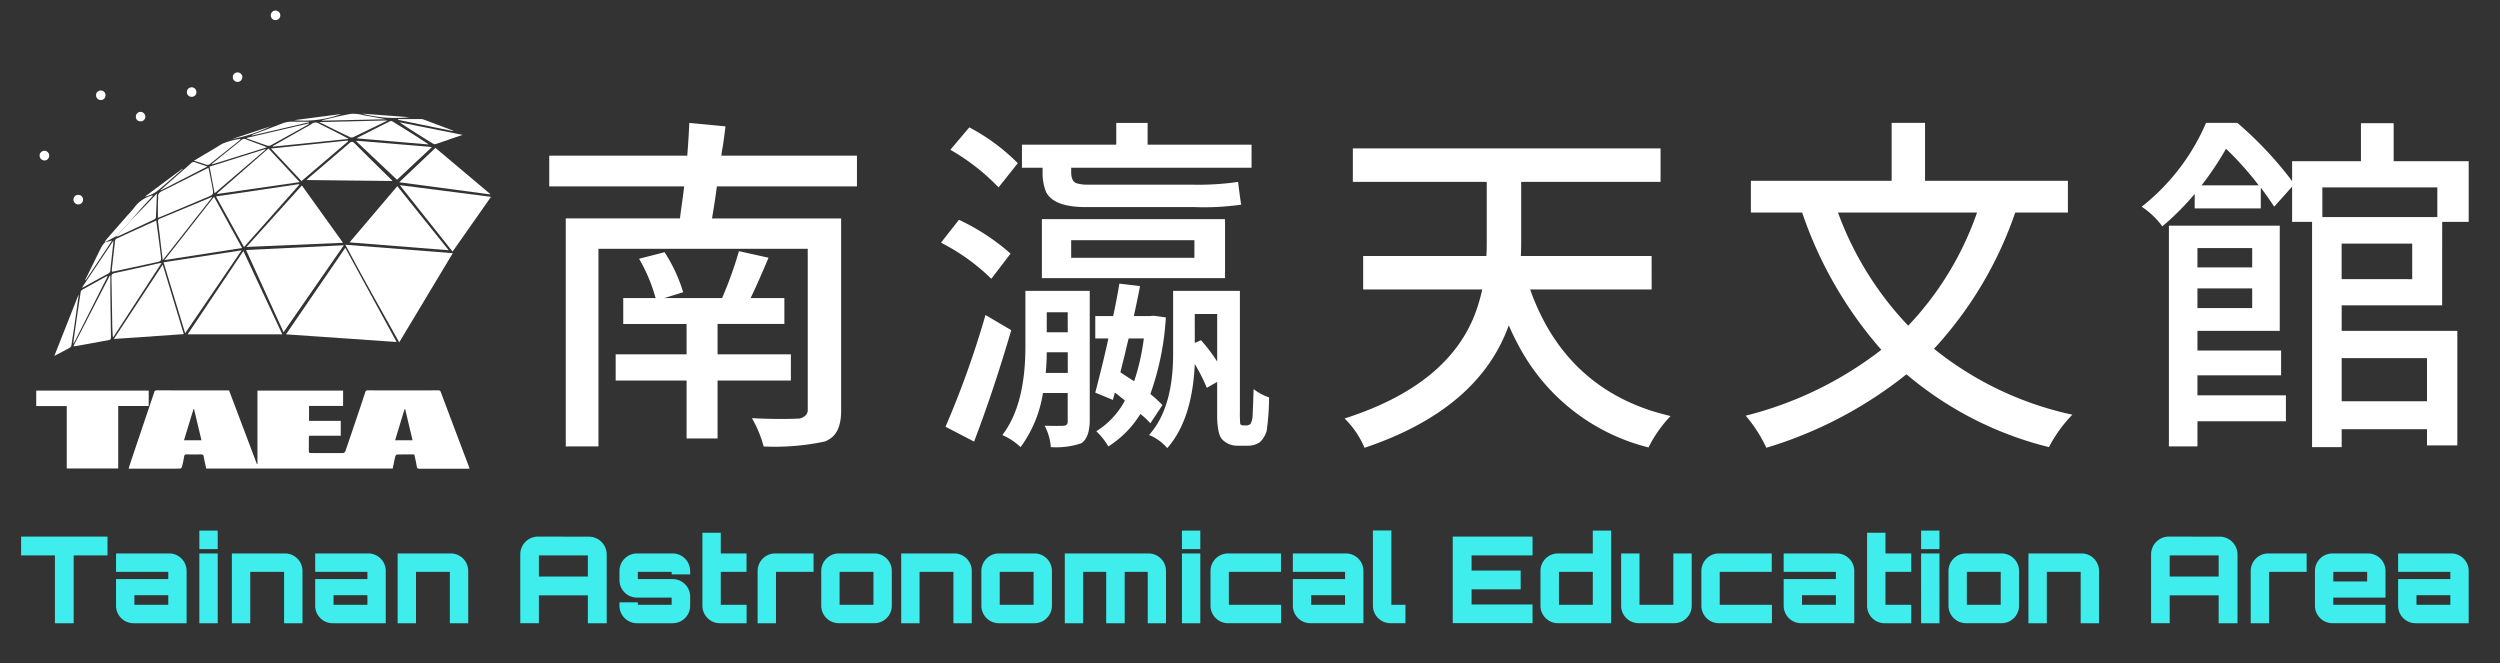 <svg id="Logo-B" xmlns="http://www.w3.org/2000/svg" width="309" height="82" viewBox="0 0 309 82">
  <rect x="0" y="0" width="309" height="82" fill="#333333" stroke="none"/>
  <rect id="矩形_49980" data-name="矩形 49980" width="309" height="82" transform="translate(0 0)" fill="#fff" opacity="0"/>
  <g id="组_94053" data-name="组 94053" transform="translate(2 0)">
    <g id="组_88721" data-name="组 88721" transform="translate(0 0)">
      <rect id="矩形_49595" data-name="矩形 49595" width="59.23" height="59.23" fill="#fff" opacity="0"/>
      <g id="组_88720" data-name="组 88720" transform="translate(2.479 1.304)">
        <path id="路径_160354" data-name="路径 160354" d="M118.436,128.826v1.9h-4.209v1.842h3.92v1.842h-3.895a.959.959,0,0,0-.049.194c0,.561,0,1.123-.005,1.684,0,.162.033.258.225.258,1.348,0,2.7.01,4.045,0,.089,0,.219-.14.255-.241.5-1.453.992-2.909,1.482-4.365.324-.959.648-1.919.961-2.882a.315.315,0,0,1,.358-.259q4.322.011,8.642,0c.158,0,.271.01.341.2q1.753,4.67,3.519,9.333a.936.936,0,0,1,.028.153H132.6c-1.566,0-3.132,0-4.7,0-.215,0-.325-.037-.361-.285-.069-.485-.189-.96-.3-1.481-.723,0-1.44-.008-2.156.01-.07,0-.176.152-.2.249-.115.487-.209.979-.313,1.484H101.514c-.1-.494-.219-.969-.3-1.449-.037-.225-.118-.307-.35-.3q-.874.022-1.749,0c-.217-.005-.3.066-.331.28-.066.418-.154.833-.26,1.242-.026.1-.159.237-.244.237-2.1.014-4.2.01-6.359.01.136-.42.255-.806.384-1.19q1.38-4.092,2.763-8.184c.054-.161.076-.312.322-.311,2.972.009,5.944.006,8.951.006l3.441,9.108.07-.015v-9.07Zm7.676,2.312-.078-.022c-.388,1.277-.775,2.553-1.171,3.855h2.158c-.307-1.294-.608-2.563-.909-3.833m-25.182,3.833c-.312-1.315-.614-2.582-.914-3.85l-.067-.013c-.391,1.28-.782,2.559-1.179,3.863Z" transform="translate(-80.508 -81.855)" fill="#fff"/>
        <path id="路径_160355" data-name="路径 160355" d="M144.231,93.736l13.275,1.044L150.889,105.8c-2.245-4.024-4.493-7.969-6.658-12.061" transform="translate(-106.024 -64.79)" fill="#fff"/>
        <path id="路径_160356" data-name="路径 160356" d="M137.233,94.474c2.122,3.895,4.209,7.726,6.343,11.64l-13.673-.945,7.33-10.695" transform="translate(-99.035 -65.149)" fill="#fff"/>
        <path id="路径_160357" data-name="路径 160357" d="M83.537,128.859v1.907H79.769v7.718H73.408v-7.712H69.637v-1.913Z" transform="translate(-69.637 -81.885)" fill="#fff"/>
        <path id="路径_160358" data-name="路径 160358" d="M132.358,93.851,124.905,104.6l-4.636-10.157,12.089-.588" transform="translate(-94.335 -64.846)" fill="#fff"/>
        <path id="路径_160359" data-name="路径 160359" d="M113.057,95.246c1.621,3.466,3.211,6.869,4.813,10.3H106.165l6.892-10.3" transform="translate(-87.455 -65.525)" fill="#fff"/>
        <path id="路径_160360" data-name="路径 160360" d="M157.5,87.551l-12.253-.971,5.9-6.946c2.114,2.635,4.2,5.234,6.353,7.917" transform="translate(-106.52 -57.926)" fill="#fff"/>
        <path id="路径_160361" data-name="路径 160361" d="M110.007,95.078l-6.979,10.247-2.673-8.769,9.652-1.478" transform="translate(-84.621 -65.443)" fill="#fff"/>
        <path id="路径_160362" data-name="路径 160362" d="M127.216,79.46l5.084,7.085-11.93.515,6.846-7.6" transform="translate(-94.384 -57.842)" fill="#fff"/>
        <path id="路径_160363" data-name="路径 160363" d="M163.9,87.6l-6.52-8.21,11.27,1.444L163.9,87.6" transform="translate(-112.44 -57.808)" fill="#fff"/>
        <path id="路径_160364" data-name="路径 160364" d="M97.007,107.116l-8.645.6L94.4,98.528l2.606,8.588" transform="translate(-78.771 -67.122)" fill="#fff"/>
        <path id="路径_160365" data-name="路径 160365" d="M123.312,79.212l-6.835,7.707-3.461-6.257,10.251-1.523.046.073" transform="translate(-90.797 -57.685)" fill="#fff"/>
        <path id="路径_160366" data-name="路径 160366" d="M100.576,90.014l6.127-7.82,3.466,6.326-9.593,1.494" transform="translate(-84.729 -59.172)" fill="#fff"/>
        <path id="路径_160367" data-name="路径 160367" d="M168.429,76.159l-11.207-1.5,4.484-4.246,6.77,5.7-.048.05" transform="translate(-112.361 -53.437)" fill="#fff"/>
        <path id="路径_160368" data-name="路径 160368" d="M145.481,73.79l-10.6-.118c.106-.111.164-.183.233-.241,1.687-1.44,3.38-2.874,5.059-4.324.254-.219.394-.218.636.025,1.518,1.523,3.055,3.027,4.585,4.538a1.082,1.082,0,0,1,.086.12" transform="translate(-101.464 -52.724)" fill="#fff"/>
        <path id="路径_160369" data-name="路径 160369" d="M93.36,87.9c.194,1.468.393,2.881.564,4.3.088.722.067.729-.654.885-1.78.386-3.561.767-5.366,1.156a.769.769,0,0,1-.04-.2c.134-1.226.269-2.452.415-3.677a.338.338,0,0,1,.169-.223c1.617-.742,3.237-1.477,4.912-2.237" transform="translate(-78.528 -61.951)" fill="#fff"/>
        <path id="路径_160370" data-name="路径 160370" d="M87.962,107.252c-.022-.384-.057-.768-.065-1.153-.037-2.072-.06-4.144-.106-6.216-.007-.324.092-.446.415-.514,1.827-.386,3.649-.8,5.473-1.207.076-.017.157-.017.305-.032l-5.953,9.141-.07-.018" transform="translate(-78.493 -66.928)" fill="#fff"/>
        <path id="路径_160371" data-name="路径 160371" d="M119.627,70.56l3.858,4.153L113.3,76.18c-.011-.021-.021-.043-.031-.064l6.353-5.556" transform="translate(-90.923 -53.51)" fill="#fff"/>
        <path id="路径_160372" data-name="路径 160372" d="M105.252,75.219c.169.847.338,1.638.48,2.434.156.87.144.87-.68,1.215q-2.857,1.2-5.714,2.4c-.1.043-.207.079-.341.13,0-.671,0-1.307,0-1.943a5,5,0,0,0,.033-.614c-.049-.394.128-.577.469-.745,1.743-.856,3.472-1.743,5.207-2.617.161-.082.326-.158.544-.263" transform="translate(-83.958 -55.777)" fill="#fff"/>
        <path id="路径_160373" data-name="路径 160373" d="M130.052,73.657l-3.774-4.027,9.5-.988c.014.031.028.063.043.094l-5.773,4.92" transform="translate(-97.266 -52.577)" fill="#fff"/>
        <path id="路径_160374" data-name="路径 160374" d="M156.219,69.469,151.9,73.511l-5.035-4.749c.01-.024.02-.049.031-.073l9.324.78" transform="translate(-107.308 -52.599)" fill="#fff"/>
        <path id="路径_160375" data-name="路径 160375" d="M78.606,109.886c1.511-2.93,3-5.828,4.5-8.726l.069.015c0,.738-.007,1.477,0,2.215q.028,2.678.073,5.355c0,.228-.046.356-.3.4-1.357.24-2.711.493-4.067.738a1.769,1.769,0,0,1-.278,0" transform="translate(-74.012 -68.403)" fill="#fff"/>
        <path id="路径_160376" data-name="路径 160376" d="M105.7,82.3c-2.011,2.56-4.023,5.118-6.093,7.751-.074-.585-.139-1.086-.2-1.588-.126-1.055-.237-2.111-.382-3.162-.031-.225.028-.3.214-.377q3.209-1.33,6.414-2.668l.047.045" transform="translate(-83.968 -59.201)" fill="#fff"/>
        <path id="路径_160377" data-name="路径 160377" d="M111.462,72.87l6.877-2.162.038.068-6.293,5.389-.622-3.294" transform="translate(-90.039 -53.582)" fill="#fff"/>
        <path id="路径_160378" data-name="路径 160378" d="M126.7,67.216l3.99-2.263a7.738,7.738,0,0,0,.829-.48.75.75,0,0,1,.9-.038c1.218.625,2.451,1.22,3.679,1.889l-9.382.96c0-.023-.01-.046-.015-.069" transform="translate(-97.471 -50.465)" fill="#fff"/>
        <path id="路径_160379" data-name="路径 160379" d="M147.1,66.02c1.344-.681,2.687-1.364,4.034-2.039a.344.344,0,0,1,.281-.009c1.516.929,3.026,1.868,4.52,2.87l-8.835-.75V66.02" transform="translate(-107.424 -50.29)" fill="#fff"/>
        <path id="路径_160380" data-name="路径 160380" d="M82.832,101.3l-4.189,8.294-.063-.015c.078-.578.15-1.157.234-1.734q.332-2.287.678-4.573a.41.41,0,0,1,.163-.268c1.014-.574,2.033-1.137,3.053-1.7.016-.009.042,0,.124,0" transform="translate(-73.999 -68.47)" fill="#fff"/>
        <path id="路径_160381" data-name="路径 160381" d="M146.373,63.8c-.648.318-1.247.614-1.848.906-.78.38-1.557.764-2.342,1.132a.567.567,0,0,1-.41.054c-1.272-.608-2.535-1.235-3.869-1.89l8.469-.2" transform="translate(-102.937 -50.219)" fill="#fff"/>
        <path id="路径_160382" data-name="路径 160382" d="M90.875,84.613c.6-.609,1.207-1.214,1.8-1.827.427-.439.842-.89,1.324-1.4-.041,1.06-.074,2.026-.127,2.991,0,.081-.123.184-.213.227q-2.217,1.04-4.441,2.064a.827.827,0,0,1-.215.037.13.13,0,0,1,0-.034.153.153,0,0,1,.016-.028l.882-.949.935-1.007.038-.073" transform="translate(-79.084 -58.778)" fill="#fff"/>
        <path id="路径_160383" data-name="路径 160383" d="M165.1,65.807c-1.166.4-2.241.776-3.321,1.139a.377.377,0,0,1-.285-.029c-1.4-.858-2.8-1.725-4.177-2.663l7.783,1.553" transform="translate(-112.407 -50.441)" fill="#fff"/>
        <path id="路径_160384" data-name="路径 160384" d="M118.8,69.284l-6.809,2.124-.027-.046c.562-.456,1.123-.914,1.687-1.367.667-.537,1.342-1.065,2-1.608a.481.481,0,0,1,.554-.087c.73.291,1.472.55,2.209.823.1.037.2.085.381.161" transform="translate(-90.283 -52.385)" fill="#fff"/>
        <path id="路径_160385" data-name="路径 160385" d="M120.436,66.308l7.665-1.787.03.066c-.187.108-.372.219-.561.324-1.386.771-2.769,1.544-4.159,2.308a.545.545,0,0,1-.38.069c-.872-.294-1.737-.608-2.6-.916l.009-.064" transform="translate(-94.412 -50.571)" fill="#fff"/>
        <path id="路径_160386" data-name="路径 160386" d="M80.716,98.5C82,96.587,83.281,94.674,84.6,92.7c-.14,1.283-.278,2.485-.4,3.688a.435.435,0,0,1-.25.4c-1.065.574-2.124,1.162-3.185,1.745l-.055-.034" transform="translate(-75.041 -64.286)" fill="#fff"/>
        <path id="路径_160387" data-name="路径 160387" d="M77.008,105.884c-.118.854-.232,1.707-.355,2.56-.172,1.2-.348,2.392-.534,3.587a.494.494,0,0,1-.183.327c-.606.34-1.225.656-1.933,1.03,1.013-2.564,1.991-5.04,2.969-7.516l.037.011" transform="translate(-71.766 -70.697)" fill="#fff"/>
        <path id="路径_160388" data-name="路径 160388" d="M107.691,70.948c1.209-.722,2.339-1.369,3.439-2.063a8.4,8.4,0,0,1,2.271-.63l.04.08c-.19.156-.376.315-.569.469-1.047.833-2.1,1.659-3.14,2.5a.539.539,0,0,1-.59.114c-.446-.164-.9-.294-1.452-.468" transform="translate(-88.2 -52.388)" fill="#fff"/>
        <path id="路径_160389" data-name="路径 160389" d="M89.532,84.859l-.038.073-.935,1.007-.882.949q-.543.29-1.087.583c-.115.062-.227.13-.34.195l.008-.009c.015-.072.007-.165.049-.214q1.382-1.592,2.772-3.173a9.8,9.8,0,0,0,.806-.933,3.947,3.947,0,0,1,2.1-1.432.219.219,0,0,1,.185.013c-.486.524-.978,1.043-1.455,1.574-.4.448-.792.911-1.187,1.367" transform="translate(-77.741 -59.024)" fill="#fff"/>
        <path id="路径_160390" data-name="路径 160390" d="M99.632,77.286c.577-.51,1.152-1.021,1.731-1.529.686-.6,1.379-1.2,2.058-1.806a.425.425,0,0,1,.491-.1c.479.176.967.331,1.519.517l-5.771,2.959-.029-.041" transform="translate(-84.269 -55.093)" fill="#fff"/>
        <path id="路径_160391" data-name="路径 160391" d="M146.525,62.854l-7.93.176c0-.018,0-.035-.006-.052,1.219-.276,2.429-.6,3.659-.8a4.908,4.908,0,0,1,1.515.191c.9.15,1.792.317,2.763.489" transform="translate(-103.271 -49.419)" fill="#fff"/>
        <path id="路径_160392" data-name="路径 160392" d="M128.731,64.167l-7.074,1.647c-.006-.017-.012-.033-.017-.049.146-.059.291-.121.438-.178,1.086-.413,2.177-.818,3.26-1.243a3.348,3.348,0,0,1,1.364-.251c.674.025,1.348.007,2.021.007,0,.023.006.045.009.067" transform="translate(-95.004 -50.361)" fill="#fff"/>
        <path id="路径_160393" data-name="路径 160393" d="M156.967,63.468c.911,0,1.822,0,2.735,0a1.2,1.2,0,0,1,.4.058q1.793.668,3.581,1.347a1.135,1.135,0,0,1,.141.1l-6.848-1.4-.008-.111" transform="translate(-112.236 -50.058)" fill="#fff"/>
        <path id="路径_160394" data-name="路径 160394" d="M83.9,92.936l.863-.217-3.272,4.923-.06-.034q.526-1.068,1.053-2.137c.339-.687.669-1.379,1.024-2.057a2.94,2.94,0,0,1,.4-.485l-.007.007" transform="translate(-75.39 -64.295)" fill="#fff"/>
        <path id="路径_160395" data-name="路径 160395" d="M131.847,63.019l5.851-.765a13.407,13.407,0,0,1-5.851.765" transform="translate(-99.983 -49.467)" fill="#fff"/>
        <path id="路径_160396" data-name="路径 160396" d="M100.5,75.5c-1.078.934-2.134,1.9-3.244,2.788a4.126,4.126,0,0,1-1.415.61l4.627-3.446.032.048" transform="translate(-82.419 -55.893)" fill="#fff"/>
        <path id="路径_160397" data-name="路径 160397" d="M148.236,62.165l5.874.442a16.135,16.135,0,0,1-5.874-.442" transform="translate(-107.977 -49.424)" fill="#fff"/>
        <path id="路径_160398" data-name="路径 160398" d="M79.234,82.9a.592.592,0,1,1,.578-.591.583.583,0,0,1-.578.591" transform="translate(-74.023 -58.94)" fill="#fff"/>
        <path id="路径_160399" data-name="路径 160399" d="M117.648,52.245a.586.586,0,0,1,.6.571.592.592,0,1,1-1.184.017.586.586,0,0,1,.584-.589" transform="translate(-92.772 -44.596)" fill="#fff"/>
        <path id="路径_160400" data-name="路径 160400" d="M71.64,71.732a.591.591,0,0,1-.586.587.6.6,0,0,1-.6-.575.593.593,0,1,1,1.185-.012" transform="translate(-70.036 -53.789)" fill="#fff"/>
        <path id="路径_160401" data-name="路径 160401" d="M107.179,56.431a.58.58,0,0,1-.6.57.564.564,0,0,1-.577-.584.58.58,0,0,1,.608-.592.591.591,0,0,1,.564.606" transform="translate(-87.378 -46.338)" fill="#fff"/>
        <path id="路径_160402" data-name="路径 160402" d="M85.235,57.186a.562.562,0,0,1-.574.584.581.581,0,0,1-.592-.609.569.569,0,0,1,.6-.563.556.556,0,0,1,.567.589" transform="translate(-76.677 -46.714)" fill="#fff"/>
        <path id="路径_160403" data-name="路径 160403" d="M94.238,62.9a.544.544,0,0,1-.555-.6.585.585,0,0,1,.6-.571.614.614,0,0,1,.568.619.572.572,0,0,1-.617.553" transform="translate(-81.366 -49.209)" fill="#fff"/>
        <path id="路径_160404" data-name="路径 160404" d="M127.415,37.926a.573.573,0,0,1-.573.592.56.56,0,0,1-.6-.557.581.581,0,0,1,.582-.619.6.6,0,0,1,.592.584" transform="translate(-97.248 -37.342)" fill="#fff"/>
        <path id="路径_160405" data-name="路径 160405" d="M116.877,66.8l4.754-1.575a18.433,18.433,0,0,1-4.754,1.575" transform="translate(-92.681 -50.913)" fill="#fff"/>
        <path id="路径_160406" data-name="路径 160406" d="M90.758,88.824l.935-1.007-.935,1.007" transform="translate(-79.94 -61.909)" fill="#fff"/>
      </g>
    </g>
    <path id="路径_163807" data-name="路径 163807" d="M33.674-18.485H24.613v7.162H20.784v-7.162H12.02v-3.24h8.764v-3.752H12.956v-3.2h4a20.415,20.415,0,0,0-2.042-4.86l3.148-.81a19.184,19.184,0,0,1,2.3,4.945l-2.34.725h7.147a46.78,46.78,0,0,0,2.085-5.8l3.659.81q-1.234,2.942-2.212,4.988h4.169v3.2H24.613v3.752h9.062Zm8.168-24H24.527q-.213,1.705-.6,3.965H39.886v23.789q0,2.686-1.532,3.539a1.961,1.961,0,0,1-.553.256,29.834,29.834,0,0,1-7.488.6,14.774,14.774,0,0,0-1.446-3.5q3.489.171,5.914.043.893-.256.979-.938V-34.771H9.892v24.429H5.851V-38.523H19.975q.043-.512.213-1.663.213-1.535.3-2.3H3.809v-3.794h17.06q.17-2.174.255-4.05l4.467.426q-.085.767-.3,2.3-.17.9-.213,1.322H41.843Zm22.946-1.833v-.469H62.237v-2.856H73.894v-2.686h3.872v2.686H90.614v2.856H68.321v.512q0,1.194.681,1.407a4.594,4.594,0,0,0,1.4.171H83.211a34.121,34.121,0,0,0,5.743-.341q.213,1.833.383,2.814a32.574,32.574,0,0,1-5.743.3H70.15q-4,0-4.935-1.876A6.178,6.178,0,0,1,64.789-44.321Zm3.531,8.484v2.174H83.551v-2.174ZM64.7-31.147v-7.29H87.338v7.29Zm-2.978-14.2L59.344-42.36a26.324,26.324,0,0,0-5.956-4.647l2.34-2.771A24.572,24.572,0,0,1,61.6-45.472Zm-.893,11.17L58.45-31.062a25.058,25.058,0,0,0-6-4.349,2.08,2.08,0,0,0-.213-.128l2.212-2.814A26.906,26.906,0,0,1,60.833-34.174Zm-3.106,7.589,3.191,1.876q-2.255,7.674-4.595,13.771l-3.531-1.833A115.477,115.477,0,0,0,57.727-26.585Zm7.445,7.162H67.9v-2.558H65.3Q65.3-20.7,65.172-19.423Zm2.723-7.5H65.3v2.473h2.6Zm2.723-2.643v16.243q-.085,2-1.064,2.6a9.716,9.716,0,0,1-3.744.469,6.685,6.685,0,0,0-.766-2.643q1.872.043,2.425,0a.453.453,0,0,0,.425-.469V-16.95H64.832a15.2,15.2,0,0,1-2.765,6.693,7.9,7.9,0,0,0-2.255-1.492q2.85-3.709,2.85-10.914V-29.57ZM77.3-23.686H75.425q-.17.639-.468,1.961-.383,1.492-.553,2.217.553.384,1.7,1.108A27.485,27.485,0,0,0,77.3-23.686Zm2.3,8.228L78.106-13.2a8.255,8.255,0,0,0-1.234-1.151,12.409,12.409,0,0,1-3.957,4.008,8.745,8.745,0,0,0-1.489-1.876,9.927,9.927,0,0,0,3.531-3.794,3.622,3.622,0,0,0-.425-.341q-.553-.469-.808-.639l-.255.9-2.17-.9q1.149-4.434,1.617-6.693H71.3v-2.771h2.212q.425-1.961.766-4.008l2.553.3q-.34,1.791-.766,3.709h2l.468-.043,1.489.213a34.034,34.034,0,0,1-1.914,9.465A14.692,14.692,0,0,1,79.595-15.458Zm4-7.674.766-.341a19.943,19.943,0,0,1,2,2.643v-5.883H83.594ZM89.55-12.943h.511a.959.959,0,0,0,.425-.171,2.64,2.64,0,0,0,.255-.9q.043-.767.128-3.411A6.693,6.693,0,0,0,92.783-16.4a30.748,30.748,0,0,1-.3,4.135,3.087,3.087,0,0,1-.851,1.407,2.617,2.617,0,0,1-1.489.426H88.869A2.578,2.578,0,0,1,87-11.195q-.6-.6-.638-2.856v-4.263l-1.276.725a22.1,22.1,0,0,0-1.489-2.942q-.3,6.864-3.4,10.4a5.85,5.85,0,0,0-2.042-1.535,1.649,1.649,0,0,1-.213-.085q2.978-3.325,2.978-9.976V-29.57h8.254v14.794a15.28,15.28,0,0,0,.043,1.663A.4.4,0,0,0,89.55-12.943Zm50.515-16.8H125.047q4.042,11.383,14.89,14.964,1.234.384,2.468.682a15.563,15.563,0,0,0-2.723,3.88,25,25,0,0,1-15.7-11.937,32.672,32.672,0,0,1-1.574-3.155q-3.744,10.4-17.826,15.135a11.269,11.269,0,0,0-2.255-3.411l-.213-.213q13.061-4.178,16.294-13.387a24.212,24.212,0,0,0,.723-2.558h-14.72v-4.135h15.231q.043-.682.043-1.918v-7.248h-16.55v-4.135h38.034v4.135h-17.23v7.29q0,1.279-.043,1.876h16.167Zm40.219-9.507H163.1a40.23,40.23,0,0,0,8.679,13.984A38.69,38.69,0,0,0,180.284-39.247Zm11.232,0h-6.509a47.559,47.559,0,0,1-10.04,16.84,40.941,40.941,0,0,0,17.1,8.143,16.9,16.9,0,0,0-2.893,4.008,43.206,43.206,0,0,1-17.613-9,51.354,51.354,0,0,1-17.315,9.081,17.7,17.7,0,0,0-2.553-3.965,45.3,45.3,0,0,0,16.762-8.143,49.938,49.938,0,0,1-9.785-16.968h-6.339V-43.17h17.4v-7.162h4.127v7.162h17.656Zm22.776,4.391h-6.765v2.387h6.765Zm-6.765,7.418h6.765v-2.43h-6.765Zm0,8.313v2.473h10.934v3.2H207.528v3.112H204V-37.627h13.7v13H207.528v2.43h10.338v3.07ZM235.9-21.256H225.354v5.329H235.9Zm1.276-21.1h-14.21v3.666h14.21Zm-3.106,11.34V-35.41h-8.721v4.391Zm-26.037-11.6H215.1a39.258,39.258,0,0,0-4.042-4.519A37.849,37.849,0,0,1,208.038-42.615Zm29.738,14.836H225.354v3.155h14.295V-10.47H235.9v-2H225.354v2.217h-3.659V-38.1h-2.468v-4.349l-2.212,2.473q-1.021-1.535-1.659-2.345v2.558h-8.168V-41.55a33.3,33.3,0,0,1-4,4.008,10.012,10.012,0,0,0-2.553-2.43,26.421,26.421,0,0,0,7.786-9.976q.085-.213.17-.384h3.872a45.841,45.841,0,0,1,6.679,7.077.5.5,0,0,0,.085.128V-45.6h8.509v-4.69h4.042v4.69h9.275v7.5h-3.276Z" transform="translate(62.077 65.521)" fill="#fff"/>
    <path id="路径_163808" data-name="路径 163808" d="M.32-11.578v2.319H4.5V-.873H6.818V-9.258H11v-2.319ZM18.628-9.5H12.055v2.275h6.454v.892H12.055v3.3A2.165,2.165,0,0,0,14.207-.873h6.572V-7.341A2.165,2.165,0,0,0,18.628-9.5Zm-.119,6.348H14.325V-4.337h4.184ZM22.352-.873h2.27V-9.5h-2.27Zm0-11.448v2.29h2.27v-2.29ZM32.944-9.5H26.372V-.873h2.27V-7.222h4.184V-.873H35.1V-7.341A2.165,2.165,0,0,0,32.944-9.5Zm10.3,0H36.668v2.275h6.454v.892H36.668v3.3A2.165,2.165,0,0,0,38.82-.873h6.572V-7.341A2.165,2.165,0,0,0,43.241-9.5Zm-.119,6.348H38.938V-4.337h4.184ZM53.433-9.5H46.861V-.873h2.27V-7.222h4.184V-.873h2.27V-7.341A2.165,2.165,0,0,0,53.433-9.5Zm10.786-2.081a2.193,2.193,0,0,0-2.2,2.2v8.5h2.3V-4.323h6.053V-.873h2.329v-8.5a2.206,2.206,0,0,0-2.211-2.2Zm.1,4.936V-9.258h6.053v2.617Zm18.693-.7A2.168,2.168,0,0,0,80.85-9.5H76.429a2.174,2.174,0,0,0-2.151,2.156V-6.2A2.174,2.174,0,0,0,76.429-4.04h4.3v.892H76.548V-3.46h-2.27v.431A2.174,2.174,0,0,0,76.429-.873H80.85a2.168,2.168,0,0,0,2.166-2.156V-4.174A2.168,2.168,0,0,0,80.85-6.33h-4.3v-.892h4.184v.312h2.285Zm6.973.119V-9.5H86.8v-2.557h-2.27v9.024A2.168,2.168,0,0,0,86.7-.873h3.294V-3.148H86.8V-7.222ZM93.52-9.5a2.177,2.177,0,0,0-2.166,2.156V-.873h2.27V-7.222h4.644V-9.5Zm7.848,0a2.174,2.174,0,0,0-2.151,2.156v4.311a2.174,2.174,0,0,0,2.151,2.156h4.421a2.165,2.165,0,0,0,2.151-2.156V-7.341A2.165,2.165,0,0,0,105.79-9.5Zm.119,2.275h4.184v4.074h-4.184ZM115.67-9.5H109.1V-.873h2.27V-7.222h4.184V-.873h2.27V-7.341A2.165,2.165,0,0,0,115.67-9.5Zm5.489,0a2.174,2.174,0,0,0-2.151,2.156v4.311A2.174,2.174,0,0,0,121.16-.873h4.421a2.165,2.165,0,0,0,2.151-2.156V-7.341A2.165,2.165,0,0,0,125.581-9.5Zm.119,2.275h4.184v4.074h-4.184Zm18.4-2.275H129.32V-.873h2.27V-7.222h2.849V-.873h2.285V-7.222h2.849V-.873h2.255V-7.341A2.165,2.165,0,0,0,139.675-9.5ZM143.8-.873h2.27V-9.5H143.8Zm0-11.448v2.29h2.27v-2.29Zm12.24,5.1V-9.5h-6.558a2.174,2.174,0,0,0-2.151,2.156v4.311a2.174,2.174,0,0,0,2.151,2.156h6.572V-3.148H149.6V-7.222ZM164.08-9.5h-6.572v2.275h6.454v.892h-6.454v3.3a2.165,2.165,0,0,0,2.151,2.156h6.572V-7.341A2.165,2.165,0,0,0,164.08-9.5Zm-.119,6.348h-4.184V-4.337h4.184Zm3.442-9.188v9.307a2.174,2.174,0,0,0,2.151,2.156h1.869V-3.148h-1.736v-9.188Zm19.732.758H177.27v10.7h9.866V-3.193H179.6V-5.066h6.068V-7.385H179.6V-9.258h7.537Zm7.448-.743V-9.5h-4.317a2.165,2.165,0,0,0-2.151,2.156v4.311a2.165,2.165,0,0,0,2.151,2.156h6.587V-12.321Zm-4.184,5.1h4.184v4.074H190.4ZM204.538-9.5v6.348h-4.184V-9.5h-2.27v6.467a2.165,2.165,0,0,0,2.151,2.156h4.421a2.165,2.165,0,0,0,2.151-2.156V-9.5ZM216.7-7.222V-9.5h-6.558A2.174,2.174,0,0,0,208-7.341v4.311a2.174,2.174,0,0,0,2.151,2.156h6.572V-3.148h-6.454V-7.222ZM224.745-9.5h-6.572v2.275h6.454v.892h-6.454v3.3a2.165,2.165,0,0,0,2.151,2.156H226.9V-7.341A2.165,2.165,0,0,0,224.745-9.5Zm-.119,6.348h-4.184V-4.337h4.184Zm9.317-4.074V-9.5h-3.19v-2.557h-2.27v9.024A2.168,2.168,0,0,0,230.65-.873h3.294V-3.148h-3.19V-7.222ZM235.16-.873h2.27V-9.5h-2.27Zm0-11.448v2.29h2.27v-2.29ZM240.694-9.5a2.174,2.174,0,0,0-2.151,2.156v4.311a2.174,2.174,0,0,0,2.151,2.156h4.421a2.165,2.165,0,0,0,2.151-2.156V-7.341A2.165,2.165,0,0,0,245.115-9.5Zm.119,2.275H245v4.074h-4.184ZM255-9.5h-6.572V-.873h2.27V-7.222h4.184V-.873h2.27V-7.341A2.165,2.165,0,0,0,255-9.5Zm10.786-2.081a2.193,2.193,0,0,0-2.2,2.2v8.5h2.3V-4.323h6.053V-.873h2.329v-8.5a2.206,2.206,0,0,0-2.211-2.2Zm.1,4.936V-9.258h6.053v2.617ZM278.066-9.5A2.177,2.177,0,0,0,275.9-7.341V-.873h2.27V-7.222h4.644V-9.5Zm12.344,0h-4.421a2.174,2.174,0,0,0-2.151,2.156v4.311a2.174,2.174,0,0,0,2.151,2.156h6.572V-3.148h-6.454V-4.04h6.454v-3.3A2.165,2.165,0,0,0,290.409-9.5Zm-4.3,3.464V-7.222h4.184v1.189ZM300.691-9.5h-6.572v2.275h6.454v.892h-6.454v3.3A2.165,2.165,0,0,0,296.27-.873h6.572V-7.341A2.165,2.165,0,0,0,300.691-9.5Zm-.119,6.348h-4.184V-4.337h4.184Z" transform="translate(0.288 77.905)" fill="#3fedec"/>
  </g>
</svg>

